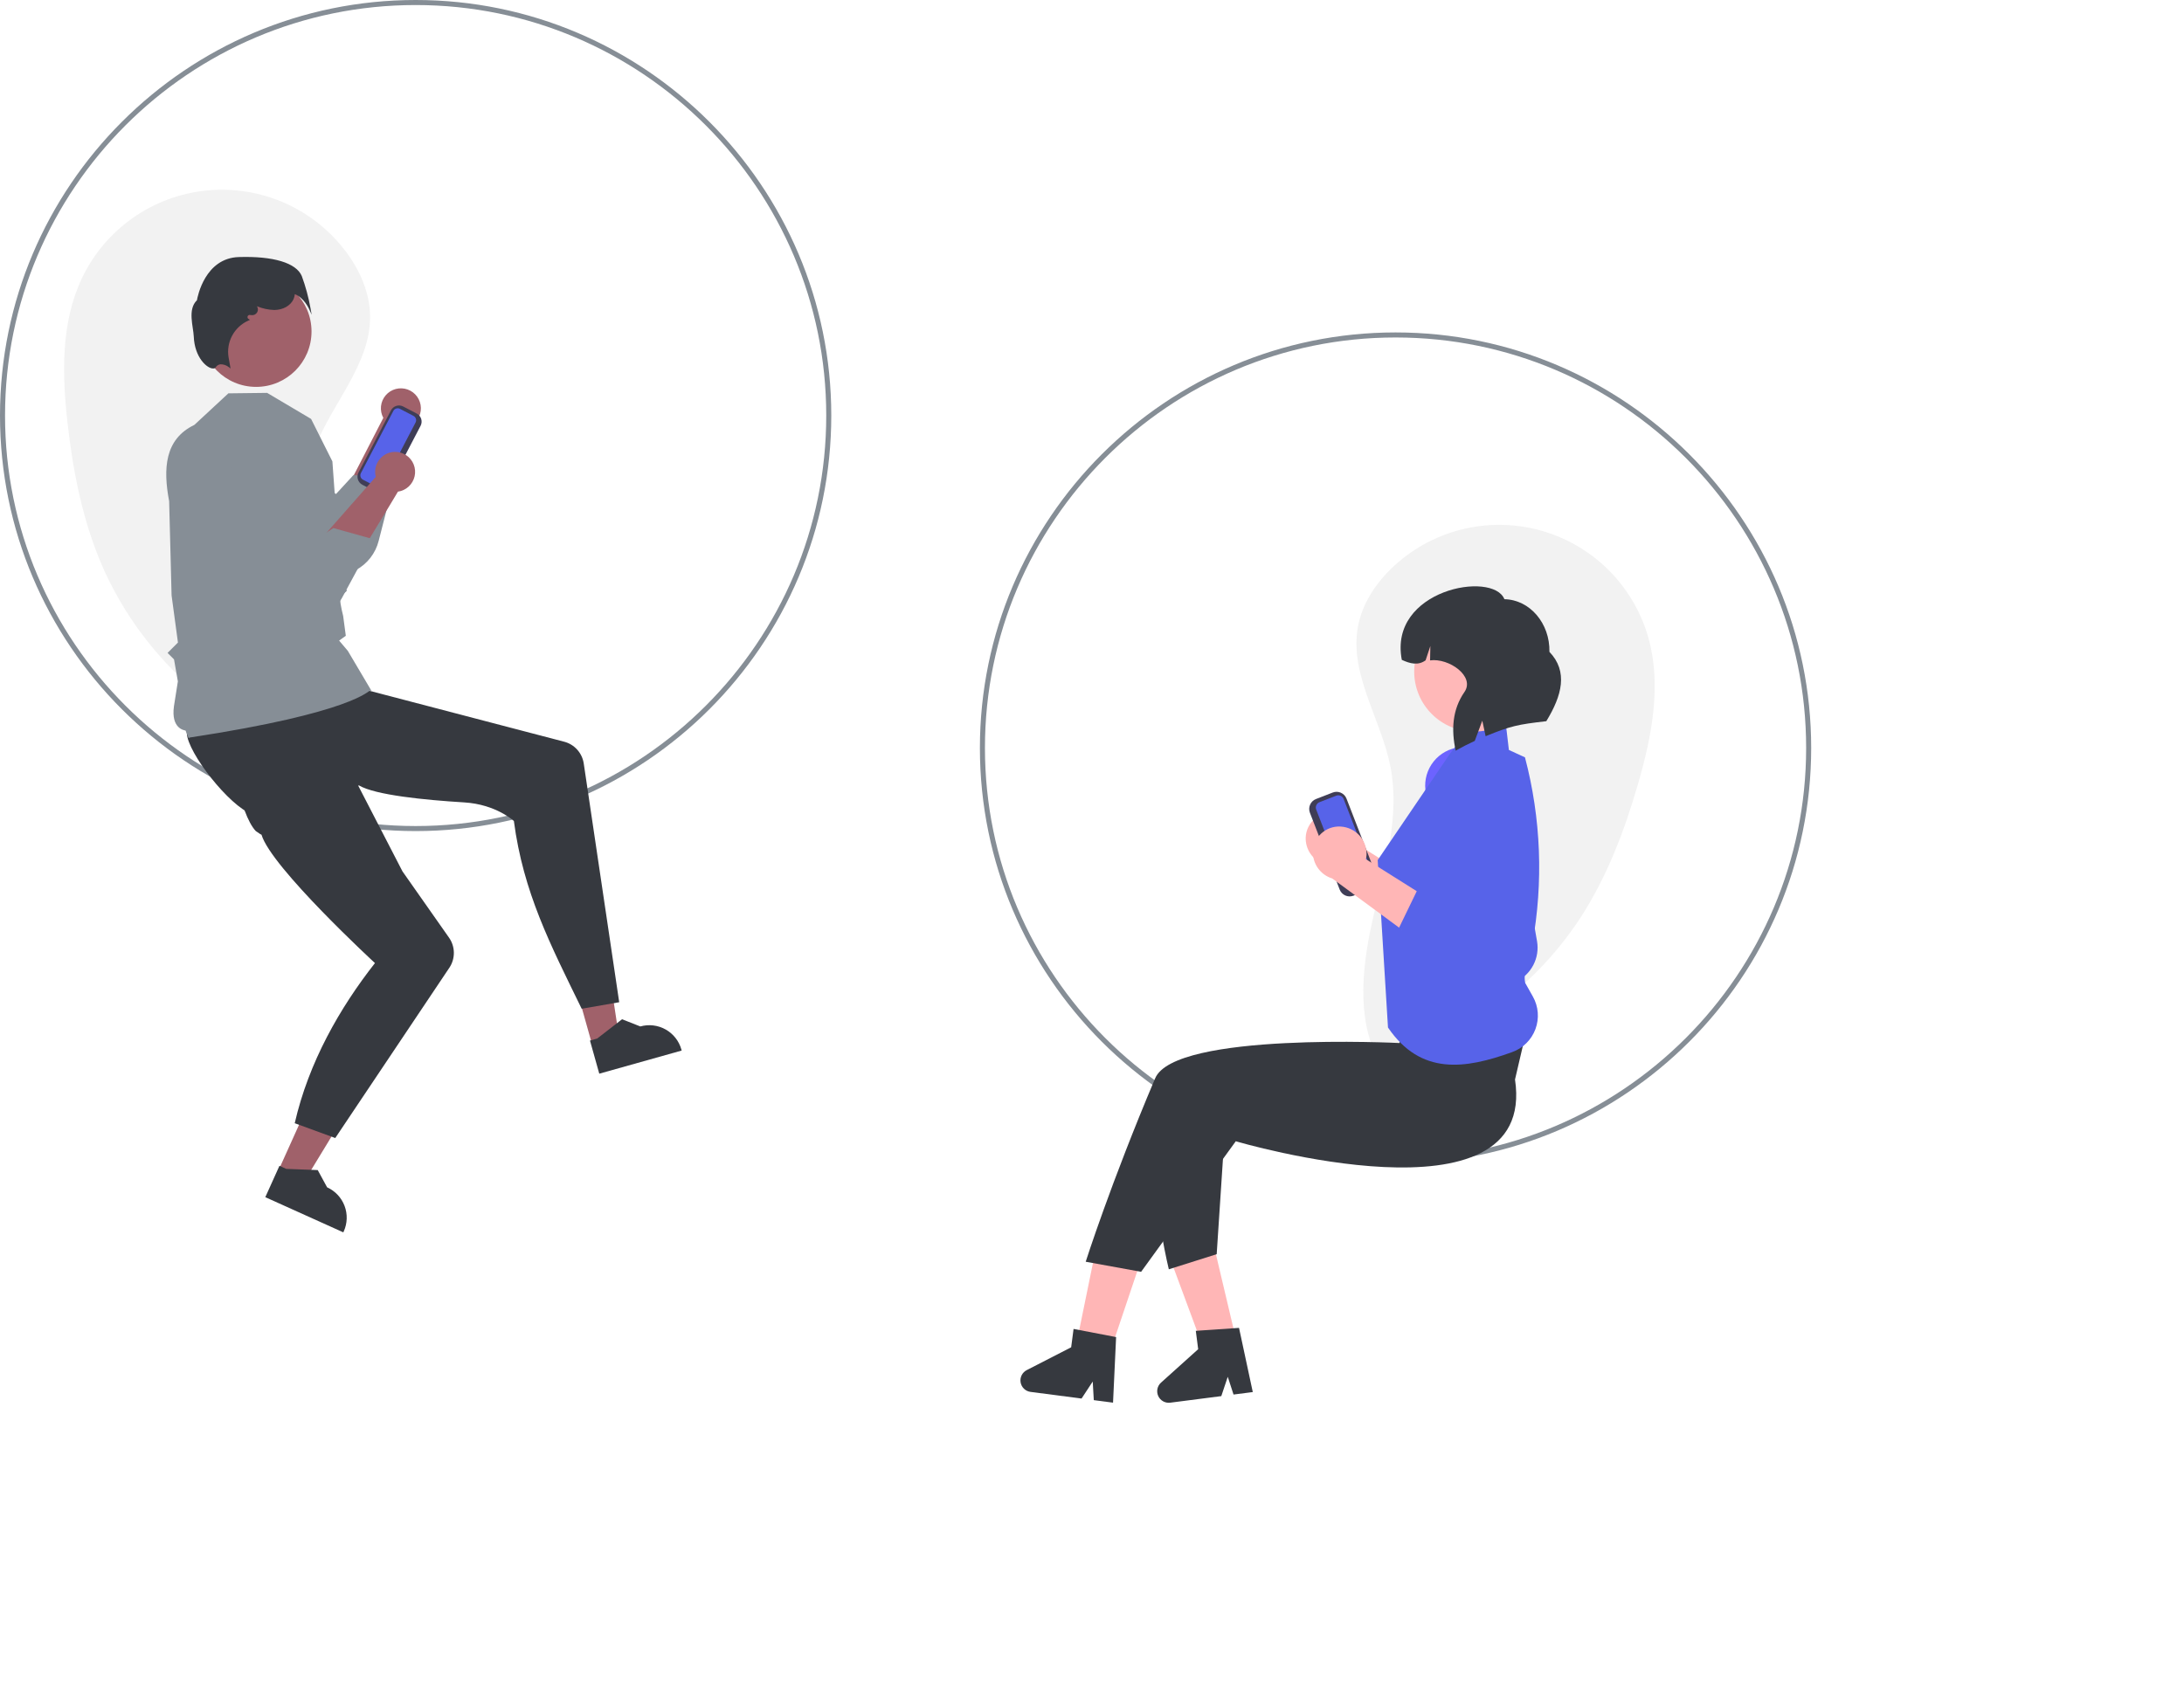 <svg width="867" height="674" viewBox="0 0 867 674" fill="none" xmlns="http://www.w3.org/2000/svg">
<g clip-path="url(#clip0_0_1)">
<path d="M113.109 296.152C80.836 282.596 54.964 257.217 40.791 225.21C32.861 207.079 28.99 187.417 26.786 167.751C24.623 148.457 24.181 128.104 32.485 110.554C37.031 100.945 43.99 92.678 52.681 86.558C61.373 80.438 71.502 76.674 82.081 75.633C92.66 74.592 103.329 76.309 113.047 80.617C122.765 84.925 131.201 91.678 137.534 100.216C142.984 107.565 146.816 116.383 146.914 125.533C147.119 144.723 131.688 160.125 124.918 178.083C117.922 196.641 120.444 217.204 121.633 237.001C122.822 256.798 122.069 278.26 110.056 294.042" fill="#F2F2F2"/>
<path d="M543.926 422.817C578.008 414.834 607.749 394.125 627.062 364.93C637.905 348.376 645.002 329.635 650.455 310.612C655.806 291.948 659.636 271.954 654.375 253.265C651.495 243.033 646.013 233.721 638.464 226.237C630.915 218.753 621.556 213.352 611.298 210.561C601.041 207.77 590.235 207.684 579.935 210.311C569.634 212.938 560.19 218.189 552.523 225.552C545.923 231.889 540.674 239.944 539.051 248.949C535.648 267.837 548.295 285.596 551.974 304.432C555.776 323.897 549.861 343.751 545.386 363.073C540.912 382.394 538.075 403.682 547.287 421.245" fill="#F2F2F2"/>
<path d="M554 462C463.019 462 389 387.981 389 297C389 206.019 463.019 132 554 132C644.981 132 719 206.019 719 297C719 387.981 644.981 462 554 462ZM554 134C464.122 134 391 207.122 391 297C391 386.879 464.122 460 554 460C643.878 460 717 386.879 717 297C717 207.122 643.878 134 554 134Z" fill="#868E96"/>
<path d="M165 330C74.019 330 0 255.981 0 165C0 74.019 74.019 0 165 0C255.981 0 330 74.019 330 165C330 255.981 255.981 330 165 330ZM165 2C75.122 2 2 75.122 2 165C2 254.878 75.122 328 165 328C254.878 328 328 254.878 328 165C328 75.122 254.878 2 165 2V2Z" fill="#868E96"/>
<path d="M152.171 165.928L137.6 194.226L151.987 202.474C151.987 202.474 161.857 170.687 162.147 169.481C163.635 168.872 164.904 167.827 165.785 166.482C166.666 165.137 167.118 163.556 167.081 161.949C167.044 160.342 166.52 158.784 165.578 157.481C164.637 156.178 163.322 155.191 161.807 154.652C160.293 154.113 158.65 154.046 157.097 154.46C155.543 154.875 154.153 155.751 153.108 156.973C152.064 158.195 151.415 159.706 151.247 161.305C151.08 162.904 151.402 164.516 152.171 165.928V165.928Z" fill="#A0616A"/>
<path d="M77.395 169.777C83.895 193.857 107.257 209.152 126.656 227.488C129.045 228.326 131.582 228.656 134.106 228.458C136.63 228.26 139.085 227.537 141.313 226.336C143.542 225.135 145.495 223.483 147.049 221.484C148.602 219.485 149.722 217.184 150.335 214.727L156.874 189.139L140.255 188.695L133.378 196.169L111.125 180.312L77.395 169.777Z" fill="#868E96"/>
<path d="M529.47 322.638C532.292 322.823 534.93 324.101 536.823 326.201C538.717 328.301 539.716 331.057 539.609 333.883C539.578 334.457 539.499 335.027 539.374 335.588L571.416 355.774L553.701 363.609L525.99 343.239C523.704 342.54 521.713 341.104 520.328 339.155C518.944 337.206 518.243 334.854 518.336 332.465C518.402 331.106 518.735 329.774 519.316 328.544C519.897 327.313 520.715 326.21 521.722 325.296C522.73 324.381 523.908 323.675 525.188 323.216C526.469 322.757 527.827 322.554 529.186 322.62C529.281 322.625 529.376 322.631 529.47 322.638Z" fill="#FFB6B6"/>
<path d="M560.368 346.599L552.427 362.984L583.825 383.189C586.059 384.639 588.627 385.494 591.285 385.672C593.942 385.85 596.601 385.345 599.009 384.206V384.206C601.936 382.805 604.328 380.491 605.825 377.612C607.322 374.733 607.843 371.445 607.309 368.244L597.121 310.08C596.437 306.009 594.219 302.356 590.924 299.871C587.628 297.386 583.506 296.258 579.405 296.719V296.719C575.37 297.16 571.676 299.186 569.135 302.351C566.594 305.515 565.414 309.56 565.855 313.595C565.873 313.753 565.892 313.91 565.914 314.067C565.992 314.626 566.099 315.181 566.235 315.728L577.358 357.093L560.368 346.599Z" fill="#6C63FF"/>
<path d="M531.831 353.242L520.007 322.733C519.604 321.689 519.631 320.527 520.083 319.503C520.535 318.479 521.375 317.676 522.419 317.27L529.068 314.693C530.112 314.29 531.274 314.317 532.298 314.769C533.322 315.221 534.125 316.061 534.531 317.104L546.355 347.613C546.758 348.658 546.731 349.819 546.279 350.844C545.827 351.868 544.987 352.671 543.944 353.076L537.294 355.653C536.25 356.057 535.088 356.029 534.064 355.577C533.04 355.125 532.237 354.286 531.831 353.242Z" fill="#3F3D56"/>
<path d="M523.8 318.525C523.238 318.743 522.785 319.176 522.541 319.728C522.298 320.28 522.283 320.906 522.5 321.469L534.324 351.978C534.543 352.54 534.976 352.993 535.528 353.236C536.08 353.48 536.705 353.494 537.268 353.277L543.918 350.7C544.48 350.481 544.932 350.049 545.176 349.497C545.42 348.945 545.434 348.319 545.217 347.756L533.393 317.247C533.174 316.685 532.742 316.232 532.19 315.989C531.638 315.745 531.012 315.73 530.449 315.948L523.8 318.525Z" fill="#5763E9"/>
<path d="M558.136 416.903H603.04V372H558.136V416.903Z" fill="#FFB8B8"/>
<path d="M451.649 504.243L434.5 498.473L424.95 545.153L436.57 549.062L451.649 504.243Z" fill="#FFB6B6"/>
<path d="M482.062 495.362L464.454 499.526L481.013 544.202L492.944 541.38L482.062 495.362Z" fill="#FFB6B6"/>
<path d="M601.429 428.634C610.429 488.634 490.578 453.161 490.578 453.161L453 505L431 501C431 501 440.899 469.88 458.578 428.161C466.429 409.634 555.578 414.161 555.578 414.161L557.429 399.634L608.429 398.634L601.429 428.634Z" fill="#36393F"/>
<path d="M486.795 440.289L454.154 441.04C459.387 486.046 464 504 464 504L483 498L486.795 440.289Z" fill="#36393F"/>
<path d="M575.777 299.032L584.815 287.414L597.708 286.855L598.995 297.782L605.383 300.727C611.762 324.961 612.747 350.299 608.269 374.954C607.413 375.76 606.787 376.78 606.457 377.909C606.126 379.037 606.103 380.234 606.389 381.374L606.803 383.025L606.765 383.086C605.405 385.231 604.944 387.824 605.481 390.306V390.306L608.531 395.727C609.626 397.677 610.283 399.841 610.457 402.07C610.63 404.299 610.316 406.54 609.536 408.635C608.757 410.73 607.53 412.631 605.941 414.204C604.352 415.777 602.44 416.986 600.337 417.745C581.584 424.542 564.005 427.074 551 408L546.911 341.53L575.777 299.032Z" fill="#5763E9"/>
<path d="M585.245 290.499C598.411 290.499 609.083 279.827 609.083 266.662C609.083 253.496 598.411 242.824 585.245 242.824C572.08 242.824 561.408 253.496 561.408 266.662C561.408 279.827 572.08 290.499 585.245 290.499Z" fill="#FFB8B8"/>
<path d="M597.212 237.925C607.305 238.119 615.311 247.482 615.092 258.837C622.562 266.63 620.092 276.167 613.851 286.365C602.434 287.69 599.769 288.242 589.757 292.325L588.438 286.161L585.448 294.188C582.904 295.361 580.378 296.649 577.872 298.051C576.072 289.791 576.518 281.761 581.358 274.767C585.659 268.554 575.194 261.178 567.71 262.22L567.82 256.514L565.94 262.186C563.023 264.33 559.795 263.554 556.486 262.005V262.005C551.12 234.115 592.666 226.489 597.212 237.925Z" fill="#36393F"/>
<path d="M441.852 556.957L434.212 555.959L433.79 548.568L429.355 555.325L409.091 552.678C408.119 552.551 407.214 552.117 406.507 551.439C405.8 550.761 405.328 549.875 405.16 548.91C404.992 547.945 405.137 546.952 405.573 546.075C406.01 545.198 406.716 544.483 407.587 544.036L425.229 534.974L426.182 527.681L443.07 530.92L441.852 556.957Z" fill="#36393F"/>
<path d="M497.328 552.75L489.686 553.733L487.393 546.693L484.828 554.358L464.559 556.967C463.587 557.092 462.601 556.903 461.744 556.428C460.888 555.953 460.205 555.216 459.797 554.326C459.388 553.436 459.275 552.438 459.474 551.479C459.672 550.52 460.173 549.649 460.901 548.994L475.649 535.732L474.71 528.438L491.866 527.263L497.328 552.75Z" fill="#36393F"/>
<path d="M532.345 328.215C535.166 328.4 537.805 329.678 539.698 331.778C541.591 333.878 542.591 336.634 542.483 339.46C542.452 340.034 542.374 340.604 542.249 341.165L574.29 361.351L556.576 369.186L528.865 348.816C526.578 348.117 524.587 346.681 523.203 344.732C521.818 342.783 521.118 340.431 521.211 338.042C521.277 336.683 521.61 335.351 522.191 334.12C522.772 332.89 523.589 331.787 524.597 330.872C525.604 329.958 526.782 329.252 528.063 328.793C529.343 328.333 530.702 328.131 532.061 328.197C532.155 328.202 532.25 328.208 532.345 328.215Z" fill="#FFB6B6"/>
<path d="M563.243 352.176L555.302 368.561L586.7 388.766C588.934 390.216 591.502 391.071 594.159 391.249C596.817 391.427 599.476 390.922 601.883 389.783V389.783C604.81 388.382 607.203 386.068 608.7 383.189C610.197 380.31 610.717 377.022 610.183 373.821L599.995 315.657C599.311 311.586 597.093 307.933 593.798 305.448C590.503 302.963 586.381 301.835 582.279 302.296V302.296C580.281 302.514 578.346 303.124 576.584 304.09C574.822 305.057 573.268 306.36 572.009 307.928C570.751 309.495 569.814 311.294 569.251 313.223C568.689 315.153 568.512 317.174 568.73 319.172C568.747 319.33 568.767 319.487 568.789 319.644C568.866 320.203 568.973 320.758 569.11 321.305L580.232 362.67L563.243 352.176Z" fill="#5763E9"/>
<path d="M110.415 465.016L120.487 469.559L142.805 432.873L127.94 426.167L110.415 465.016Z" fill="#A0616A"/>
<path d="M105.32 475.362L136.292 489.334L136.468 488.943C137.911 485.746 138.024 482.106 136.783 478.826C135.542 475.545 133.049 472.892 129.852 471.449L129.852 471.449L126.131 464.604L113.639 464.135L110.935 462.915L105.32 475.362Z" fill="#36393F"/>
<path d="M235.159 415.125L245.796 412.139L239.34 369.685L223.639 374.093L235.159 415.125Z" fill="#A0616A"/>
<path d="M237.899 426.328L270.612 417.144L270.496 416.731C269.548 413.354 267.297 410.492 264.239 408.774C261.181 407.057 257.566 406.624 254.189 407.572L254.189 407.572L246.941 404.716L237.064 412.379L234.209 413.181L237.899 426.328Z" fill="#36393F"/>
<path d="M74.158 291.076C74.43 298.946 91.168 320.179 99.971 323.224C101.467 323.742 102.342 324.027 102.342 324.027L105.406 323.101L142.508 311.875C149.005 315.697 168.386 317.64 184.288 318.612C196.945 319.383 204 326 204 326C207.734 354.398 218.499 375.101 230.913 400.545L245.811 397.954L231.736 303.176C231.432 301.129 230.534 299.217 229.152 297.677C227.77 296.137 225.967 295.036 223.965 294.513L122.72 268.029C122.72 268.029 117.136 267.019 105.36 272.7C85.973 282.053 73.964 285.35 74.158 291.076Z" fill="#36393F"/>
<path d="M93.504 289.554C90.109 296.659 95.141 323.223 101.541 329.991L103.239 331.146L103.814 331.446C107.653 344.431 148.851 382.413 148.851 382.413C134.935 400.141 122.534 421.768 117 446L133.091 451.88L178.385 384.261C179.572 382.49 180.194 380.402 180.171 378.27C180.148 376.138 179.48 374.064 178.255 372.319L159.776 345.998L129.667 287.675C108.152 287.011 95.978 284.386 93.504 289.554Z" fill="#36393F"/>
<path d="M74.91 293.177C74.86 293.177 73.681 290.09 73.657 290.083C73.256 289.971 67.827 289.436 69.048 280.448L70.61 270.556L69.085 261.822L66.52 259.257L70.642 255.135L68.116 236.439L67.146 199.007C64.712 186.149 65.347 174.389 77.14 168.726L90.66 156.186L106.044 156L123.498 166.347L131.954 183.205L135.234 228.893L137.683 234.607L137.473 234.797C137.457 234.812 135.825 236.287 135.092 237.099C134.737 237.603 135.403 241.368 136.226 244.565L137.281 252.457L134.623 254.357L138.078 258.439L147.5 274.363L146.935 274.223C146.299 274.065 140.375 282.958 75.345 292.847C75.045 292.893 75.035 293.177 74.91 293.177Z" fill="#868E96"/>
<path d="M149.227 195.292L143.843 192.483C142.999 192.041 142.364 191.282 142.078 190.373C141.792 189.464 141.879 188.478 142.319 187.632L155.208 162.932C155.65 162.087 156.409 161.452 157.318 161.166C158.227 160.881 159.213 160.967 160.059 161.407L165.442 164.217C166.287 164.658 166.921 165.417 167.207 166.327C167.493 167.236 167.406 168.222 166.966 169.067L154.077 193.768C153.635 194.613 152.877 195.247 151.967 195.533C151.058 195.819 150.072 195.732 149.227 195.292Z" fill="#3F3D56"/>
<path d="M158.771 162.339C158.316 162.101 157.784 162.055 157.294 162.209C156.804 162.363 156.395 162.705 156.157 163.16L143.268 187.861C143.031 188.316 142.985 188.847 143.139 189.338C143.293 189.828 143.635 190.237 144.09 190.475L149.473 193.284C149.929 193.521 150.46 193.568 150.95 193.414C151.44 193.26 151.849 192.917 152.087 192.462L164.976 167.762C165.213 167.306 165.26 166.775 165.106 166.285C164.952 165.795 164.61 165.386 164.155 165.148L158.771 162.339Z" fill="#5763E9"/>
<path d="M101.672 153.621C113.82 153.621 123.668 143.773 123.668 131.625C123.668 119.477 113.82 109.629 101.672 109.629C89.524 109.629 79.677 119.477 79.677 131.625C79.677 143.773 89.524 153.621 101.672 153.621Z" fill="#A0616A"/>
<path d="M90.854 145.792C89.89 145.025 88.687 144.621 87.455 144.651C87.073 144.714 86.708 144.857 86.386 145.071C86.063 145.285 85.79 145.566 85.584 145.893C85.469 146.038 85.32 146.151 85.151 146.223C84.981 146.295 84.797 146.324 84.614 146.306C82.266 146.392 77.264 142.038 76.922 133.637C76.759 129.644 74.37 122.888 78.173 119.229C78.428 117.752 81.398 102.49 94.784 102.069C108.488 101.633 117.611 104.386 119.803 109.609C121.325 113.756 122.482 118.028 123.261 122.376L123.72 124.961L122.646 122.565C122.626 122.52 120.668 118.23 117.036 116.799C116.977 117.497 116.799 118.18 116.511 118.818C115.326 121.387 112.339 123.063 108.9 123.089C106.524 123.015 104.182 122.512 101.986 121.602C102.234 121.961 102.374 122.384 102.388 122.82C102.401 123.256 102.289 123.687 102.063 124.061C101.837 124.435 101.508 124.735 101.116 124.926C100.723 125.117 100.284 125.191 99.85 125.137L99.215 125.058C99.014 125.033 98.812 125.079 98.642 125.188C98.472 125.297 98.345 125.462 98.284 125.654C98.223 125.847 98.231 126.054 98.307 126.241C98.383 126.428 98.522 126.583 98.7 126.678L99.26 126.977L98.581 127.306C95.846 128.526 93.593 130.618 92.173 133.254C90.754 135.89 90.248 138.923 90.735 141.877L91.527 146.332L90.854 145.792Z" fill="#36393F"/>
<path d="M149.163 189.344L128.134 213.236L140.076 224.742C140.076 224.742 157.397 196.32 157.972 195.221C159.564 194.994 161.049 194.289 162.231 193.2C163.414 192.11 164.237 190.688 164.593 189.12C164.949 187.552 164.821 185.913 164.225 184.42C163.63 182.927 162.595 181.649 161.258 180.757C159.92 179.865 158.344 179.4 156.736 179.423C155.128 179.446 153.566 179.957 152.255 180.888C150.944 181.818 149.947 183.125 149.395 184.635C148.842 186.145 148.762 187.787 149.163 189.344V189.344Z" fill="#A0616A"/>
<path d="M76 176C76.433 200.938 95.361 221.466 109.706 243.978C111.818 245.374 114.198 246.313 116.694 246.736C119.19 247.159 121.747 247.056 124.201 246.435C126.656 245.813 128.953 244.687 130.947 243.127C132.941 241.567 134.587 239.608 135.781 237.376L148.36 214.154L132.351 209.671L123.859 215.244L106.143 194.44L76 176Z" fill="#868E96"/>
</g>
<defs>
<clipPath id="clip0_0_1">
<rect width="867" height="673.005" fill="white"/>
</clipPath>
</defs>
</svg>
